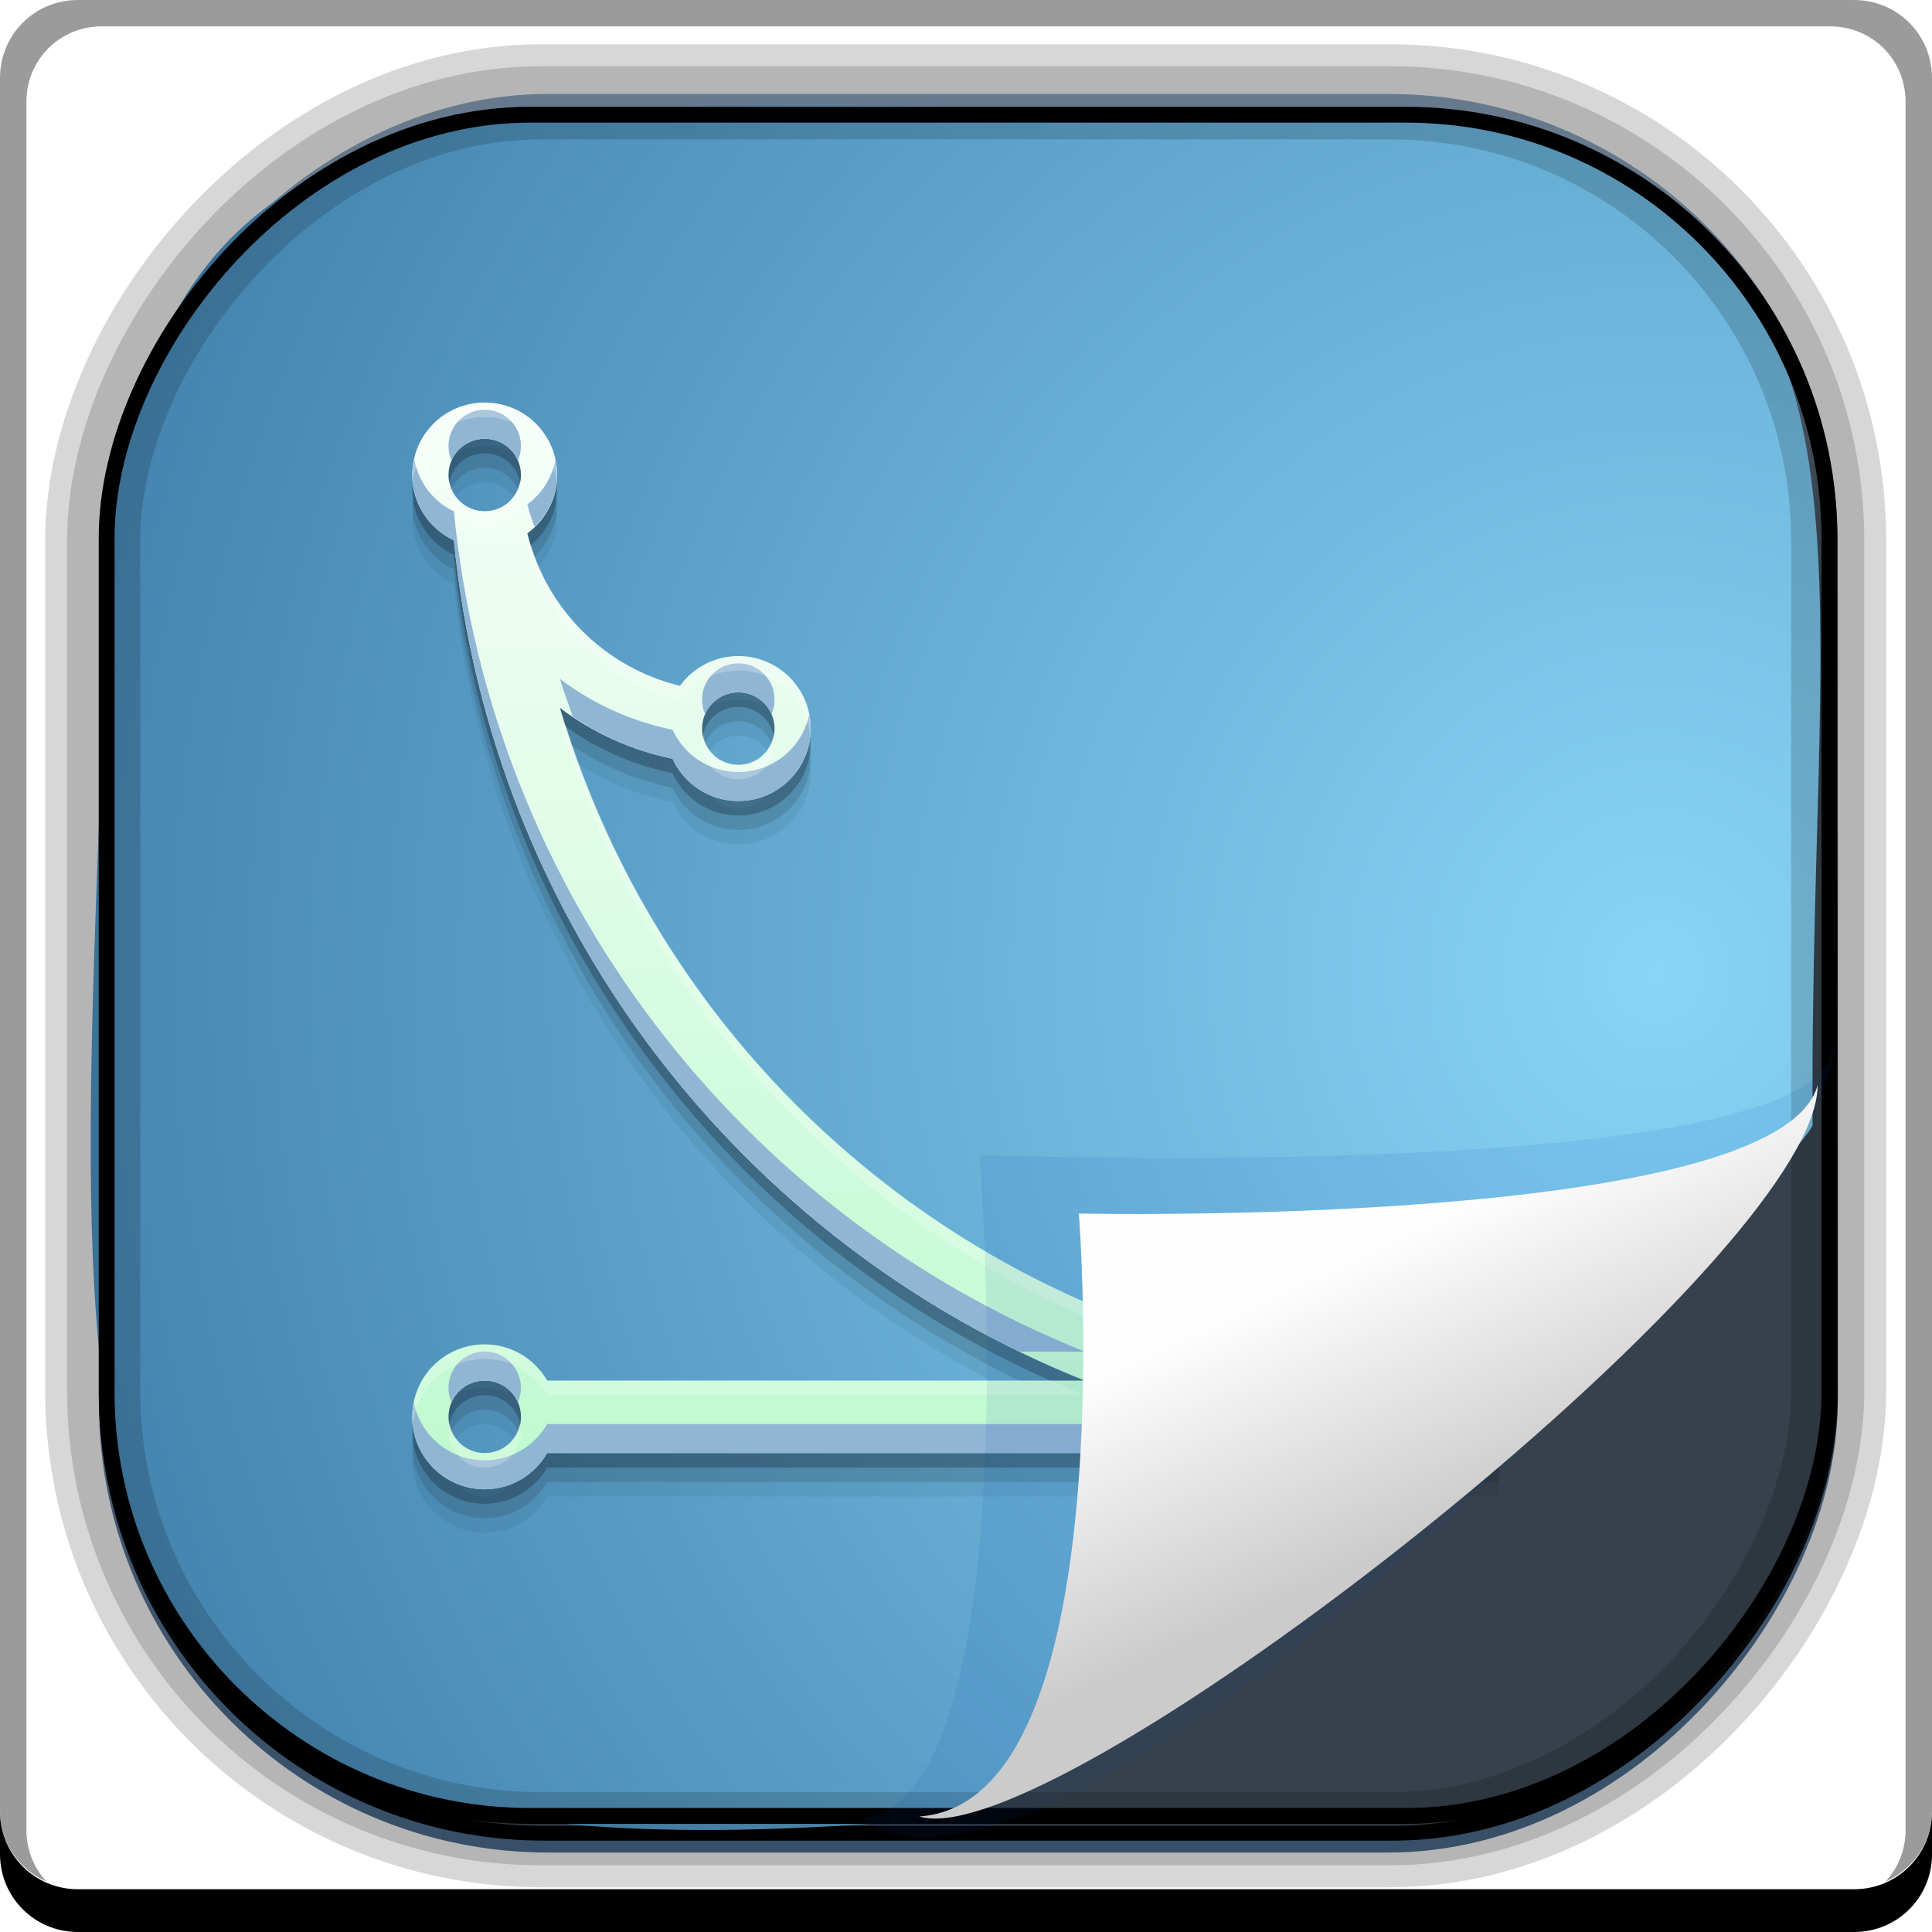 <?xml version="1.0" encoding="UTF-8" standalone="no"?>
<!-- Created with Inkscape (http://www.inkscape.org/) -->
<svg id="svg3449" xmlns:rdf="http://www.w3.org/1999/02/22-rdf-syntax-ns#" xmlns="http://www.w3.org/2000/svg" height="128" width="128" version="1.0" xmlns:cc="http://creativecommons.org/ns#" xmlns:xlink="http://www.w3.org/1999/xlink" xmlns:dc="http://purl.org/dc/elements/1.1/">
 <defs id="defs3451">
  <linearGradient id="linearGradient3514" y2="-9.103" gradientUnits="userSpaceOnUse" x2="66.492" gradientTransform="matrix(.968 0 0 .979 2.179 .166)" y1="-42.638" x1="67.952">
   <stop id="stop4620" style="stop-color:#37414b" offset="0"/>
   <stop id="stop4622" style="stop-color:#37414b;stop-opacity:0" offset="1"/>
  </linearGradient>
  <linearGradient id="linearGradient3516" y2="-11.847" gradientUnits="userSpaceOnUse" x2="58.98" gradientTransform="matrix(.968 0 0 .979 2.179 .166)" y1="-118.55" x1="57.173">
   <stop id="stop4596" offset="0"/>
   <stop id="stop4598" style="stop-opacity:0" offset="1"/>
  </linearGradient>
  <linearGradient id="linearGradient3519" y2="50.369" gradientUnits="userSpaceOnUse" x2="76.558" gradientTransform="matrix(.968 0 0 .979 3.242 -129.19)" y1="13.164" x1="76.558">
   <stop id="stop3392" style="stop-color:#425e7b" offset="0"/>
   <stop id="stop3394" style="stop-color:#7a91a7" offset="1"/>
  </linearGradient>
  <linearGradient id="linearGradient3521" y2="-8.74" gradientUnits="userSpaceOnUse" x2="60.217" gradientTransform="matrix(.968 0 0 .979 2.179 .166)" y1="-123.72" x1="60.395">
   <stop id="stop3392-4-8" style="stop-color:#425e7b" offset="0"/>
   <stop id="stop3394-8-0" style="stop-color:#7a91a7" offset="1"/>
  </linearGradient>
  <linearGradient id="linearGradient4192" y2="31.742" gradientUnits="userSpaceOnUse" x2="121.11" y1="31.742" x1="6.533">
   <stop id="stop4188" style="stop-color:#fff" offset="0"/>
   <stop id="stop4190" style="stop-color:#fff;stop-opacity:0" offset="1"/>
  </linearGradient>
  <linearGradient id="linearGradient11577" y2="8.1" gradientUnits="userSpaceOnUse" y1="6.144" x2="19.387" x1="19.49">
   <stop id="stop10999-9-0" offset="0"/>
   <stop id="stop11001-6-1" style="stop-opacity:0" offset="1"/>
  </linearGradient>
  <filter id="filter3198-5" color-interpolation-filters="sRGB" width="1.173" y="-.108" x="-.087" height="1.215">
   <feGaussianBlur id="feGaussianBlur3200-3" stdDeviation="0.717"/>
  </filter>
  <linearGradient id="linearGradient6921" y2="5.457" gradientUnits="userSpaceOnUse" x2="36.358" gradientTransform="matrix(0 3.817 -6.177 0 129.98 -37.908)" y1="8.059" x1="32.892">
   <stop id="stop8591-7-2-1" style="stop-color:#fefefe" offset="0"/>
   <stop id="stop8593-2-4-5" style="stop-color:#cbcbcb" offset="1"/>
  </linearGradient>
  <radialGradient id="radialGradient6925" gradientUnits="userSpaceOnUse" cy="-16.639" cx="2.608" gradientTransform="matrix(-5.745 2.452e-7 -2.5955e-7 -6.09 124.78 -36.865)" r="23">
   <stop id="stop5983" style="stop-color:#88d5f7" offset="0"/>
   <stop id="stop5985" style="stop-color:#34719f" offset="1"/>
  </radialGradient>
  <style id="style1246" type="text/css">.fil0 {fill:#1F1A17}</style>
  <style id="style1115" type="text/css">.fil0 {fill:#1F1A17}</style>
  <style id="style1246-3" type="text/css">.fil0 {fill:#1F1A17}</style>
  <style id="style1115-1" type="text/css">.fil0 {fill:#1F1A17}</style>
  <style id="style1246-0" type="text/css">.fil0 {fill:#1F1A17}</style>
  <style id="style1115-7" type="text/css">.fil0 {fill:#1F1A17}</style>
  <linearGradient id="linearGradient6341" y2="9" gradientUnits="userSpaceOnUse" x2="23.553" gradientTransform="matrix(2.667 0 0 2.667 -186.07 -6.348)" y1="38.999" x1="23.553">
   <stop id="stop4453-2" style="stop-color:#befacf" offset="0"/>
   <stop id="stop4455-8" style="stop-color:#f6fef9" offset="1"/>
  </linearGradient>
 </defs>
 <rect id="rect892-2-7-1" style="opacity:.159;stroke:#000;stroke-width:7.751;fill:none" transform="scale(1,-1)" ry="28.993" height="114.35" width="114.22" y="-121.16" x="6.869"/>
 <rect id="rect892" style="stroke:url(#linearGradient3521);stroke-width:.974;fill:url(#linearGradient3519)" transform="scale(1,-1)" ry="29.296" height="115.54" width="114.22" y="-122.25" x="7.039"/>
 <rect id="rect892-2" style="stroke:url(#linearGradient3516);stroke-width:.974;fill:url(#linearGradient3514)" transform="scale(1,-1)" ry="28.993" height="114.35" width="114.22" y="-121.46" x="7.06"/>
 <path id="path4159-5" style="stroke:url(#linearGradient4192);stroke-width:1px;fill:none" d="m7.033 31.742h113.58z"/>
 <path id="path4322" d="m120.09 74.559c-1.82 3.831-41.638 40.371-56.018 45.741-66.185 6.38-58.724-19.48-56.838-84.917 4.797-34.382 28.284-28.298 90.407-27.48 28.999 8.074 22.189 27.125 22.449 66.656z" style="fill-rule:evenodd;fill:url(#radialGradient6925)"/>
 <rect id="rect892-2-7-8" style="opacity:.159;stroke:#000;stroke-width:4.845;fill:none" transform="scale(1,-1)" ry="28.993" height="114.35" width="114.22" y="-121.16" x="6.869"/>
 <rect id="rect892-2-7-2-9" ry="28.067" style="stroke:#000;stroke-width:1.049;fill:none" transform="scale(1,-1)" height="112.71" width="114.14" y="-120.31" x="7.065"/>
 <g id="g17906" transform="matrix(2.344 0 0 2.254 224.79 41.695)"></g>
 <g id="g6332" transform="matrix(.9 0 0 .9 173.18 10.783)">
  <path id="path4720" style="fill-opacity:.059" d="m-156.74 20.852c-2.955 0-5.333 2.379-5.333 5.333 0 2.138 1.255 3.96 3.062 4.812 2.785 28.23 21.154 51.74 46.437 61.854h-39.568c-0.921-1.589-2.623-2.667-4.599-2.667-2.955 0-5.333 2.379-5.333 5.333 0 2.955 2.379 5.333 5.333 5.333 1.976 0 3.678-1.078 4.599-2.667h70.068v-0.068-5.333c-0.886 0.033-1.772 0.068-2.667 0.068-31.518 0-57.976-20.828-66.464-49.521 2.406 1.819 5.224 3.113 8.292 3.745 0.842 1.834 2.682 3.109 4.838 3.109 2.955 0 5.333-2.379 5.333-5.333 0-2.955-2.379-5.333-5.333-5.333-1.771 0-3.323 0.867-4.292 2.188-5.553-1.346-9.889-5.671-11.234-11.224 1.324-0.969 2.193-2.523 2.193-4.297 0-2.955-2.379-5.333-5.333-5.333zm0 2.667c1.477 0 2.667 1.189 2.667 2.667 0 1.477-1.189 2.667-2.667 2.667-1.477 0-2.667-1.189-2.667-2.667 0-1.477 1.189-2.667 2.667-2.667zm1.771 7.677c-0.135 0.049-0.272 0.087-0.411 0.125 0.14-0.037 0.276-0.077 0.411-0.125zm-0.807 0.224c-0.313 0.059-0.633 0.099-0.964 0.099 0.33 0 0.65-0.042 0.964-0.099zm17.703 10.766c1.477 0 2.667 1.189 2.667 2.667 0 1.477-1.189 2.667-2.667 2.667-1.477 0-2.667-1.189-2.667-2.667 0-1.477 1.189-2.667 2.667-2.667zm-5.005 0.885c-0.05 0.142-0.097 0.285-0.135 0.432 0.04-0.147 0.084-0.291 0.135-0.432zm-0.229 0.813c-0.057 0.315-0.099 0.637-0.099 0.969 0-0.333 0.04-0.654 0.099-0.969zm-13.432 48.969c1.477 0 2.667 1.189 2.667 2.667 0 1.477-1.189 2.667-2.667 2.667-1.477 0-2.667-1.189-2.667-2.667 0-1.477 1.189-2.667 2.667-2.667zm5.094 1.156c0.019 0.059 0.036 0.117 0.052 0.177-0.016-0.06-0.035-0.118-0.052-0.177zm0.052 2.844c-0.016 0.06-0.034 0.118-0.052 0.177 0.019-0.059 0.036-0.117 0.052-0.177z"/>
  <path id="path4718" style="fill-opacity:.118" d="m-156.74 19.786c-2.955 0-5.333 2.379-5.333 5.333 0 2.138 1.255 3.96 3.062 4.812 2.785 28.23 21.154 51.74 46.437 61.854h-39.568c-0.921-1.589-2.623-2.667-4.599-2.667-2.955 0-5.333 2.379-5.333 5.333 0 2.955 2.379 5.333 5.333 5.333 1.976 0 3.678-1.078 4.599-2.667h70.068v-0.068-5.333c-0.886 0.033-1.772 0.068-2.667 0.068-31.518 0-57.976-20.828-66.464-49.521 2.406 1.819 5.224 3.113 8.292 3.745 0.842 1.834 2.682 3.109 4.838 3.109 2.955 0 5.333-2.379 5.333-5.333 0-2.955-2.379-5.333-5.333-5.333-1.771 0-3.323 0.867-4.292 2.188-5.553-1.346-9.889-5.671-11.234-11.224 1.324-0.969 2.193-2.523 2.193-4.297 0-2.955-2.379-5.333-5.333-5.333zm0 2.667c1.477 0 2.667 1.189 2.667 2.667 0 1.477-1.189 2.667-2.667 2.667-1.477 0-2.667-1.189-2.667-2.667 0-1.477 1.189-2.667 2.667-2.667zm1.771 7.677c-0.135 0.049-0.272 0.087-0.411 0.125 0.14-0.037 0.276-0.077 0.411-0.125zm-0.807 0.224c-0.313 0.059-0.633 0.099-0.964 0.099 0.33 0 0.65-0.042 0.964-0.099zm17.703 10.766c1.477 0 2.667 1.189 2.667 2.667 0 1.477-1.189 2.667-2.667 2.667-1.477 0-2.667-1.189-2.667-2.667 0-1.477 1.189-2.667 2.667-2.667zm-5.005 0.885c-0.05 0.142-0.097 0.285-0.135 0.432 0.04-0.147 0.084-0.291 0.135-0.432zm-0.229 0.813c-0.057 0.315-0.099 0.637-0.099 0.969 0-0.333 0.04-0.654 0.099-0.969zm-13.432 48.969c1.477 0 2.667 1.189 2.667 2.667 0 1.477-1.189 2.667-2.667 2.667-1.477 0-2.667-1.189-2.667-2.667 0-1.477 1.189-2.667 2.667-2.667zm5.094 1.156c0.019 0.059 0.036 0.117 0.052 0.177-0.016-0.06-0.035-0.118-0.052-0.177zm0.052 2.844c-0.016 0.06-0.034 0.118-0.052 0.177 0.019-0.059 0.036-0.117 0.052-0.177z"/>
  <path id="path4714" style="fill-opacity:.235" d="m-156.74 18.719c-2.955 0-5.333 2.379-5.333 5.333 0 2.138 1.255 3.96 3.062 4.812 2.785 28.23 21.154 51.74 46.437 61.854h-39.568c-0.921-1.589-2.623-2.667-4.599-2.667-2.955 0-5.333 2.379-5.333 5.333 0 2.955 2.379 5.333 5.333 5.333 1.976 0 3.678-1.078 4.599-2.667h70.068v-0.068-5.333c-0.886 0.033-1.772 0.068-2.667 0.068-31.518 0-57.976-20.828-66.464-49.521 2.406 1.819 5.224 3.113 8.292 3.745 0.842 1.834 2.682 3.109 4.838 3.109 2.955 0 5.333-2.379 5.333-5.333 0-2.955-2.379-5.333-5.333-5.333-1.771 0-3.323 0.867-4.292 2.188-5.553-1.346-9.889-5.671-11.234-11.224 1.324-0.969 2.193-2.523 2.193-4.297 0-2.955-2.379-5.333-5.333-5.333zm0 2.667c1.477 0 2.667 1.189 2.667 2.667 0 1.477-1.189 2.667-2.667 2.667-1.477 0-2.667-1.189-2.667-2.667 0-1.477 1.189-2.667 2.667-2.667zm1.771 7.677c-0.135 0.049-0.272 0.087-0.411 0.125 0.14-0.037 0.276-0.077 0.411-0.125zm-0.807 0.224c-0.313 0.059-0.633 0.099-0.964 0.099 0.33 0 0.65-0.042 0.964-0.099zm17.703 10.766c1.477 0 2.667 1.189 2.667 2.667 0 1.477-1.189 2.667-2.667 2.667-1.477 0-2.667-1.189-2.667-2.667 0-1.477 1.189-2.667 2.667-2.667zm-5.005 0.885c-0.05 0.142-0.097 0.285-0.135 0.432 0.04-0.147 0.084-0.291 0.135-0.432zm-0.229 0.813c-0.057 0.315-0.099 0.637-0.099 0.969 0-0.333 0.04-0.654 0.099-0.969zm-13.432 48.969c1.477 0 2.667 1.189 2.667 2.667 0 1.477-1.189 2.667-2.667 2.667-1.477 0-2.667-1.189-2.667-2.667 0-1.477 1.189-2.667 2.667-2.667zm5.094 1.156c0.019 0.059 0.036 0.117 0.052 0.177-0.016-0.06-0.035-0.118-0.052-0.177zm0.052 2.844c-0.016 0.06-0.034 0.118-0.052 0.177 0.019-0.059 0.036-0.117 0.052-0.177z"/>
  <path id="path4663" style="fill:url(#linearGradient6341)" d="m-156.74 17.652c-2.955 0-5.333 2.379-5.333 5.333 0 2.138 1.255 3.96 3.062 4.812 2.785 28.23 21.154 51.74 46.437 61.854h-39.568c-0.921-1.589-2.623-2.667-4.599-2.667-2.955 0-5.333 2.379-5.333 5.333 0 2.955 2.379 5.333 5.333 5.333 1.976 0 3.678-1.078 4.599-2.667h70.068v-0.068-5.333c-0.886 0.033-1.772 0.068-2.667 0.068-31.518 0-57.976-20.828-66.464-49.521 2.406 1.819 5.224 3.113 8.292 3.745 0.842 1.834 2.682 3.109 4.838 3.109 2.955 0 5.333-2.379 5.333-5.333 0-2.955-2.379-5.333-5.333-5.333-1.771 0-3.323 0.867-4.292 2.188-5.553-1.346-9.889-5.671-11.234-11.224 1.324-0.969 2.193-2.523 2.193-4.297 0-2.955-2.379-5.333-5.333-5.333zm0 2.667c1.477 0 2.667 1.189 2.667 2.667 0 1.477-1.189 2.667-2.667 2.667-1.477 0-2.667-1.189-2.667-2.667 0-1.477 1.189-2.667 2.667-2.667zm1.771 7.677c-0.135 0.049-0.272 0.087-0.411 0.125 0.14-0.037 0.276-0.077 0.411-0.125zm-0.807 0.224c-0.313 0.059-0.633 0.099-0.964 0.099 0.33 0 0.65-0.042 0.964-0.099zm17.703 10.766c1.477 0 2.667 1.189 2.667 2.667 0 1.477-1.189 2.667-2.667 2.667-1.477 0-2.667-1.189-2.667-2.667 0-1.477 1.189-2.667 2.667-2.667zm-5.005 0.885c-0.05 0.142-0.097 0.285-0.135 0.432 0.039-0.147 0.084-0.291 0.135-0.432zm-0.229 0.812c-0.058 0.315-0.099 0.637-0.099 0.969 0-0.333 0.04-0.654 0.099-0.969zm-13.432 48.969c1.477 0 2.667 1.189 2.667 2.667 0 1.477-1.189 2.667-2.667 2.667-1.477 0-2.667-1.189-2.667-2.667 0-1.477 1.189-2.667 2.667-2.667zm5.094 1.156c0.018 0.059 0.036 0.117 0.052 0.177-0.015-0.06-0.035-0.118-0.052-0.177zm0.052 2.844c-0.016 0.06-0.034 0.118-0.052 0.177 0.018-0.059 0.037-0.117 0.052-0.177z"/>
  <rect id="rect4336" style="fill:#f0f" ry="2.667" height="5.333" width="5.333" y="89.652" x="-87.407"/>
  <path id="path4722" style="fill:#90b6d4" d="m-156.74 18.183c-1.477 0-2.667 1.189-2.667 2.667 0 0.38 0.082 0.741 0.224 1.068 0.41-0.943 1.346-1.599 2.443-1.599s2.032 0.656 2.443 1.599c0.142-0.327 0.224-0.687 0.224-1.068 0-1.477-1.189-2.667-2.667-2.667zm-5.193 3.625c-0.085 0.38-0.141 0.771-0.141 1.177 0 2.138 1.255 3.96 3.062 4.812 2.605 26.404 18.848 48.672 41.625 59.719h4.812c-25.283-10.114-43.652-33.624-46.437-61.854-1.525-0.719-2.606-2.146-2.922-3.854zm10.401 0.052c-0.261 1.345-1.004 2.508-2.068 3.287 0.138 0.567 0.328 1.111 0.526 1.651 1.01-0.967 1.667-2.298 1.667-3.812 0-0.387-0.048-0.762-0.125-1.125zm13.458 14.99c-1.477 0-2.667 1.189-2.667 2.667 0 0.38 0.082 0.741 0.224 1.068 0.41-0.943 1.346-1.599 2.443-1.599s2.032 0.656 2.443 1.599c0.142-0.327 0.224-0.687 0.224-1.068 0-1.477-1.189-2.667-2.667-2.667zm-13.13 1.146c0.278 0.94 0.627 1.848 0.943 2.771 2.192 1.474 4.666 2.557 7.349 3.109 0.842 1.834 2.682 3.109 4.838 3.109 2.955 0 5.333-2.379 5.333-5.333 0-0.362-0.041-0.716-0.109-1.057-0.496 2.435-2.639 4.255-5.224 4.255-2.157 0-3.997-1.276-4.838-3.109-3.067-0.632-5.886-1.926-8.292-3.745zm-5.537 49.521c-1.477 0-2.667 1.189-2.667 2.667 0 0.38 0.082 0.741 0.224 1.068 0.41-0.943 1.346-1.599 2.443-1.599s2.032 0.656 2.443 1.599c0.142-0.327 0.224-0.687 0.224-1.068 0-1.477-1.189-2.667-2.667-2.667zm-5.224 3.745c-0.068 0.342-0.109 0.695-0.109 1.057 0 2.955 2.379 5.333 5.333 5.333 1.976 0 3.678-1.078 4.599-2.667h70.068v-0.068-2.068h-70.068c-0.921 1.589-2.623 2.667-4.599 2.667-2.585 0-4.728-1.821-5.224-4.255z"/>
  <path id="path4727" style="fill:#fff;fill-opacity:.235" d="m-156.74 17.652c-2.955 0-5.333 2.379-5.333 5.333 0 0.152 0.05 0.289 0.062 0.438 0.313-2.652 2.532-4.703 5.271-4.703 2.755 0 4.984 2.075 5.276 4.75 0.015-0.163 0.057-0.317 0.057-0.484 0-2.955-2.379-5.333-5.333-5.333zm-2.562 5.865c-0.037 0.179-0.104 0.346-0.104 0.536 0 1.477 1.189 2.667 2.667 2.667 1.477 0 2.667-1.189 2.667-2.667 0-0.19-0.067-0.358-0.104-0.536-0.252 1.212-1.273 2.135-2.562 2.135s-2.311-0.923-2.562-2.135zm5.963 4.594c-0.091 0.076-0.165 0.17-0.26 0.24 1.346 5.553 5.681 9.878 11.234 11.224 0.969-1.321 2.521-2.188 4.292-2.188 2.771 0 5.01 2.1 5.281 4.797 0.018-0.177 0.052-0.349 0.052-0.531 0-2.955-2.379-5.333-5.333-5.333-1.771 0-3.323 0.867-4.292 2.188-5.269-1.277-9.411-5.251-10.974-10.396zm2.135 13.089c8.488 28.693 34.946 49.521 66.464 49.521 0.895 0 1.78-0.034 2.667-0.068v-1.068c-0.886 0.033-1.772 0.068-2.667 0.068-31.003 0-57.072-20.171-65.995-48.141-0.153-0.109-0.319-0.199-0.469-0.312zm10.568 0.984c-0.037 0.179-0.104 0.346-0.104 0.536 0 1.477 1.189 2.667 2.667 2.667 1.477 0 2.667-1.189 2.667-2.667 0-0.19-0.067-0.358-0.104-0.536-0.252 1.212-1.273 2.135-2.562 2.135s-2.311-0.923-2.562-2.135zm-16.104 44.802c-2.955 0-5.333 2.379-5.333 5.333 0 0.182 0.035 0.354 0.052 0.531 0.271-2.697 2.51-4.797 5.281-4.797 1.976 0 3.678 1.078 4.599 2.667h39.568c-0.822-0.329-1.615-0.711-2.422-1.068h-37.146c-0.921-1.589-2.623-2.667-4.599-2.667zm-2.562 5.865c-0.037 0.179-0.104 0.346-0.104 0.536 0 1.477 1.189 2.667 2.667 2.667 1.477 0 2.667-1.189 2.667-2.667 0-0.19-0.067-0.358-0.104-0.536-0.252 1.212-1.273 2.135-2.562 2.135s-2.311-0.923-2.562-2.135z"/>
 </g>
 <path id="path4891" d="m25.685 5.786c3.639-0.35 2.843 14.02 2.843 14.02s16.093-0.848 16.525 1.954c3.85-3.268-16.654-16.76-19.368-15.974z" style="opacity:.3;fill-rule:evenodd;filter:url(#filter3198-5);fill:#0040a5" transform="matrix(0 2.659 -4.024 0 144.6 .666)"/>
 <path id="path4893" d="m120.42 71.909c-2.638 9.487-48.941 8.49-48.941 8.49s3.055 39.005-10.575 39.949c8.02 2.452 48.56-28.337 57.689-43.48 1.173-1.946 1.827-3.633 1.827-4.959z" style="fill:url(#linearGradient6921);fill-rule:evenodd"/>
 <path id="rect846-0-6" d="m0 120v2.833c0 2.873 2.294 5.167 5.167 5.167h117.67c2.873 0 5.167-2.294 5.167-5.167v-2.833c0 2.873-2.294 5.167-5.167 5.167h-117.67c-2.876 0-5.17-2.3-5.17-5.17z"/>
 <path id="rect4280-1" style="fill-opacity:.392" d="m5.167 0c-2.873 0-5.167 2.294-5.167 5.167v114.83c0 2.116 1.28 3.864 3.083 4.667-0.825-0.889-1.333-2.086-1.333-3.417v-114.5c0-2.795 2.205-5 5-5h114.5c2.795 0 5 2.205 5 5v114.5c0 1.33-0.508 2.528-1.333 3.417 1.803-0.803 3.083-2.551 3.083-4.667v-114.83c0-2.873-2.294-5.167-5.167-5.167h-117.67z"/>
</svg>
